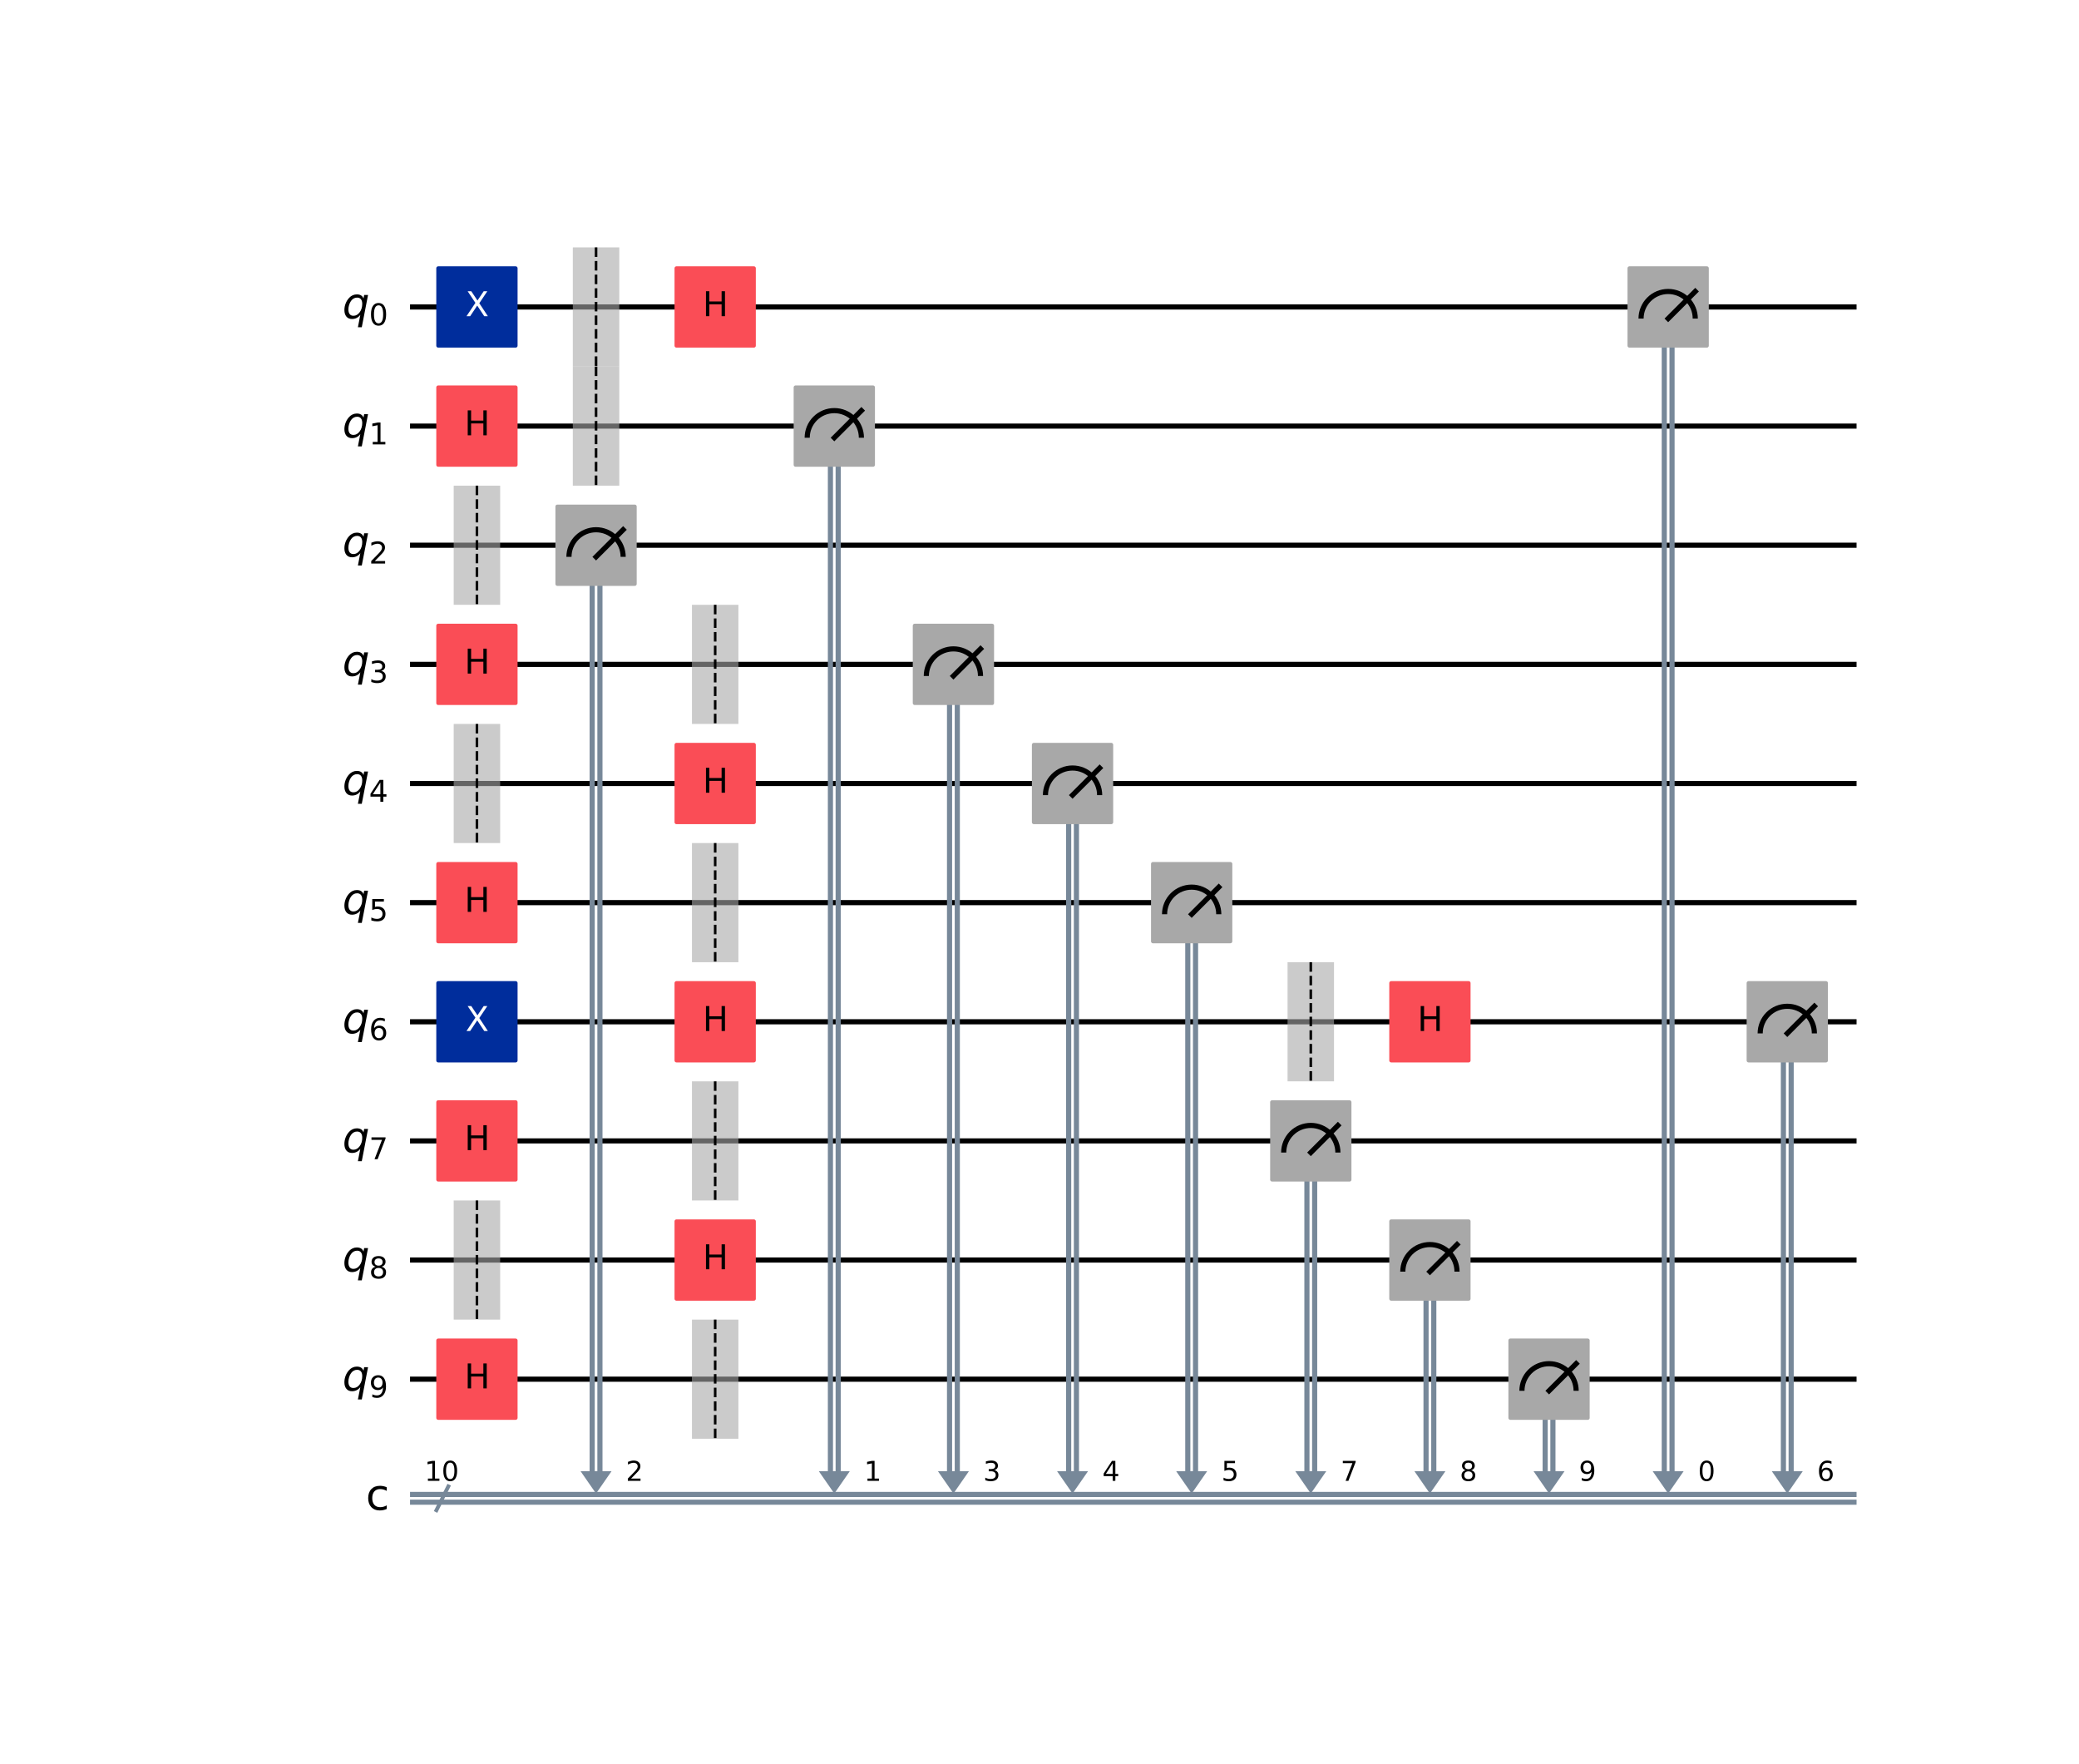 <?xml version="1.0" encoding="utf-8" standalone="no"?>
<!DOCTYPE svg PUBLIC "-//W3C//DTD SVG 1.1//EN"
  "http://www.w3.org/Graphics/SVG/1.1/DTD/svg11.dtd">
<svg xmlns:xlink="http://www.w3.org/1999/xlink" width="808.997pt" height="686.28pt" viewBox="0 0 808.997 686.28" xmlns="http://www.w3.org/2000/svg" version="1.1">
 <defs>
  <style type="text/css">*{stroke-linejoin: round; stroke-linecap: butt}</style>
 </defs>
 <g id="figure_1">
  <g id="patch_1">
   <path d="M 0 686.28 
L 808.997 686.28 
L 808.997 0 
L 0 0 
z
" style="fill: #ffffff"/>
  </g>
  <g id="axes_1">
   <g id="line2d_1">
    <path d="M 160.556 119.437 
L 721.44 119.437 
" clip-path="url(#pa38b3f0ae0)" style="fill: none; stroke: #000000; stroke-width: 2; stroke-linecap: square"/>
   </g>
   <g id="line2d_2">
    <path d="M 160.556 165.791 
L 721.44 165.791 
" clip-path="url(#pa38b3f0ae0)" style="fill: none; stroke: #000000; stroke-width: 2; stroke-linecap: square"/>
   </g>
   <g id="line2d_3">
    <path d="M 160.556 212.145 
L 721.44 212.145 
" clip-path="url(#pa38b3f0ae0)" style="fill: none; stroke: #000000; stroke-width: 2; stroke-linecap: square"/>
   </g>
   <g id="line2d_4">
    <path d="M 160.556 258.499 
L 721.44 258.499 
" clip-path="url(#pa38b3f0ae0)" style="fill: none; stroke: #000000; stroke-width: 2; stroke-linecap: square"/>
   </g>
   <g id="line2d_5">
    <path d="M 160.556 304.853 
L 721.44 304.853 
" clip-path="url(#pa38b3f0ae0)" style="fill: none; stroke: #000000; stroke-width: 2; stroke-linecap: square"/>
   </g>
   <g id="line2d_6">
    <path d="M 160.556 351.207 
L 721.44 351.207 
" clip-path="url(#pa38b3f0ae0)" style="fill: none; stroke: #000000; stroke-width: 2; stroke-linecap: square"/>
   </g>
   <g id="line2d_7">
    <path d="M 160.556 397.561 
L 721.44 397.561 
" clip-path="url(#pa38b3f0ae0)" style="fill: none; stroke: #000000; stroke-width: 2; stroke-linecap: square"/>
   </g>
   <g id="line2d_8">
    <path d="M 160.556 443.915 
L 721.44 443.915 
" clip-path="url(#pa38b3f0ae0)" style="fill: none; stroke: #000000; stroke-width: 2; stroke-linecap: square"/>
   </g>
   <g id="line2d_9">
    <path d="M 160.556 490.269 
L 721.44 490.269 
" clip-path="url(#pa38b3f0ae0)" style="fill: none; stroke: #000000; stroke-width: 2; stroke-linecap: square"/>
   </g>
   <g id="line2d_10">
    <path d="M 160.556 536.623 
L 721.44 536.623 
" clip-path="url(#pa38b3f0ae0)" style="fill: none; stroke: #000000; stroke-width: 2; stroke-linecap: square"/>
   </g>
   <g id="line2d_11">
    <path d="M 169.827 587.612 
L 174.463 578.341 
" clip-path="url(#pa38b3f0ae0)" style="fill: none; stroke: #778899; stroke-width: 1.5; stroke-linecap: square"/>
   </g>
   <g id="line2d_12">
    <path d="M 160.556 581.47 
L 721.44 581.47 
" clip-path="url(#pa38b3f0ae0)" style="fill: none; stroke: #778899; stroke-width: 2; stroke-linecap: square"/>
   </g>
   <g id="line2d_13">
    <path d="M 160.556 584.483 
L 721.44 584.483 
" clip-path="url(#pa38b3f0ae0)" style="fill: none; stroke: #778899; stroke-width: 2; stroke-linecap: square"/>
   </g>
   <g id="patch_2">
    <path d="M 225.916 572.431 
L 237.968 572.431 
L 231.942 581.123 
z
" clip-path="url(#pa38b3f0ae0)" style="fill: #778899"/>
   </g>
   <g id="patch_3">
    <path d="M 318.624 572.431 
L 330.676 572.431 
L 324.65 581.123 
z
" clip-path="url(#pa38b3f0ae0)" style="fill: #778899"/>
   </g>
   <g id="patch_4">
    <path d="M 364.978 572.431 
L 377.03 572.431 
L 371.004 581.123 
z
" clip-path="url(#pa38b3f0ae0)" style="fill: #778899"/>
   </g>
   <g id="patch_5">
    <path d="M 411.332 572.431 
L 423.384 572.431 
L 417.358 581.123 
z
" clip-path="url(#pa38b3f0ae0)" style="fill: #778899"/>
   </g>
   <g id="patch_6">
    <path d="M 457.685 572.431 
L 469.738 572.431 
L 463.712 581.123 
z
" clip-path="url(#pa38b3f0ae0)" style="fill: #778899"/>
   </g>
   <g id="patch_7">
    <path d="M 504.039 572.431 
L 516.092 572.431 
L 510.066 581.123 
z
" clip-path="url(#pa38b3f0ae0)" style="fill: #778899"/>
   </g>
   <g id="patch_8">
    <path d="M 550.393 572.431 
L 562.446 572.431 
L 556.42 581.123 
z
" clip-path="url(#pa38b3f0ae0)" style="fill: #778899"/>
   </g>
   <g id="patch_9">
    <path d="M 596.747 572.431 
L 608.8 572.431 
L 602.774 581.123 
z
" clip-path="url(#pa38b3f0ae0)" style="fill: #778899"/>
   </g>
   <g id="patch_10">
    <path d="M 643.101 572.431 
L 655.154 572.431 
L 649.128 581.123 
z
" clip-path="url(#pa38b3f0ae0)" style="fill: #778899"/>
   </g>
   <g id="patch_11">
    <path d="M 689.455 572.431 
L 701.508 572.431 
L 695.482 581.123 
z
" clip-path="url(#pa38b3f0ae0)" style="fill: #778899"/>
   </g>
   <g id="patch_12">
    <path d="M 155.921 96.26 
L -1002.929 96.26 
L -1002.929 652.508 
L 155.921 652.508 
z
" clip-path="url(#pa38b3f0ae0)" style="fill: #ffffff; stroke: #ffffff; stroke-width: 1.5; stroke-linejoin: miter"/>
   </g>
   <g id="line2d_14">
    <path d="M 233.448 212.145 
L 233.448 572.431 
" clip-path="url(#pa38b3f0ae0)" style="fill: none; stroke: #778899; stroke-width: 2; stroke-linecap: square"/>
   </g>
   <g id="line2d_15">
    <path d="M 230.435 212.145 
L 230.435 572.431 
" clip-path="url(#pa38b3f0ae0)" style="fill: none; stroke: #778899; stroke-width: 2; stroke-linecap: square"/>
   </g>
   <g id="line2d_16">
    <path d="M 326.156 165.791 
L 326.156 572.431 
" clip-path="url(#pa38b3f0ae0)" style="fill: none; stroke: #778899; stroke-width: 2; stroke-linecap: square"/>
   </g>
   <g id="line2d_17">
    <path d="M 323.143 165.791 
L 323.143 572.431 
" clip-path="url(#pa38b3f0ae0)" style="fill: none; stroke: #778899; stroke-width: 2; stroke-linecap: square"/>
   </g>
   <g id="line2d_18">
    <path d="M 372.51 258.499 
L 372.51 572.431 
" clip-path="url(#pa38b3f0ae0)" style="fill: none; stroke: #778899; stroke-width: 2; stroke-linecap: square"/>
   </g>
   <g id="line2d_19">
    <path d="M 369.497 258.499 
L 369.497 572.431 
" clip-path="url(#pa38b3f0ae0)" style="fill: none; stroke: #778899; stroke-width: 2; stroke-linecap: square"/>
   </g>
   <g id="line2d_20">
    <path d="M 418.864 304.853 
L 418.864 572.431 
" clip-path="url(#pa38b3f0ae0)" style="fill: none; stroke: #778899; stroke-width: 2; stroke-linecap: square"/>
   </g>
   <g id="line2d_21">
    <path d="M 415.851 304.853 
L 415.851 572.431 
" clip-path="url(#pa38b3f0ae0)" style="fill: none; stroke: #778899; stroke-width: 2; stroke-linecap: square"/>
   </g>
   <g id="line2d_22">
    <path d="M 465.218 351.207 
L 465.218 572.431 
" clip-path="url(#pa38b3f0ae0)" style="fill: none; stroke: #778899; stroke-width: 2; stroke-linecap: square"/>
   </g>
   <g id="line2d_23">
    <path d="M 462.205 351.207 
L 462.205 572.431 
" clip-path="url(#pa38b3f0ae0)" style="fill: none; stroke: #778899; stroke-width: 2; stroke-linecap: square"/>
   </g>
   <g id="line2d_24">
    <path d="M 511.572 443.915 
L 511.572 572.431 
" clip-path="url(#pa38b3f0ae0)" style="fill: none; stroke: #778899; stroke-width: 2; stroke-linecap: square"/>
   </g>
   <g id="line2d_25">
    <path d="M 508.559 443.915 
L 508.559 572.431 
" clip-path="url(#pa38b3f0ae0)" style="fill: none; stroke: #778899; stroke-width: 2; stroke-linecap: square"/>
   </g>
   <g id="line2d_26">
    <path d="M 557.926 490.269 
L 557.926 572.431 
" clip-path="url(#pa38b3f0ae0)" style="fill: none; stroke: #778899; stroke-width: 2; stroke-linecap: square"/>
   </g>
   <g id="line2d_27">
    <path d="M 554.913 490.269 
L 554.913 572.431 
" clip-path="url(#pa38b3f0ae0)" style="fill: none; stroke: #778899; stroke-width: 2; stroke-linecap: square"/>
   </g>
   <g id="line2d_28">
    <path d="M 604.28 536.623 
L 604.28 572.431 
" clip-path="url(#pa38b3f0ae0)" style="fill: none; stroke: #778899; stroke-width: 2; stroke-linecap: square"/>
   </g>
   <g id="line2d_29">
    <path d="M 601.267 536.623 
L 601.267 572.431 
" clip-path="url(#pa38b3f0ae0)" style="fill: none; stroke: #778899; stroke-width: 2; stroke-linecap: square"/>
   </g>
   <g id="line2d_30">
    <path d="M 650.634 119.437 
L 650.634 572.431 
" clip-path="url(#pa38b3f0ae0)" style="fill: none; stroke: #778899; stroke-width: 2; stroke-linecap: square"/>
   </g>
   <g id="line2d_31">
    <path d="M 647.621 119.437 
L 647.621 572.431 
" clip-path="url(#pa38b3f0ae0)" style="fill: none; stroke: #778899; stroke-width: 2; stroke-linecap: square"/>
   </g>
   <g id="line2d_32">
    <path d="M 696.988 397.561 
L 696.988 572.431 
" clip-path="url(#pa38b3f0ae0)" style="fill: none; stroke: #778899; stroke-width: 2; stroke-linecap: square"/>
   </g>
   <g id="line2d_33">
    <path d="M 693.975 397.561 
L 693.975 572.431 
" clip-path="url(#pa38b3f0ae0)" style="fill: none; stroke: #778899; stroke-width: 2; stroke-linecap: square"/>
   </g>
   <g id="patch_13">
    <path d="M 176.548 235.322 
L 194.627 235.322 
L 194.627 188.968 
L 176.548 188.968 
z
" clip-path="url(#pa38b3f0ae0)" style="fill: #a8a8a8; opacity: 0.6"/>
   </g>
   <g id="patch_14">
    <path d="M 176.548 328.03 
L 194.627 328.03 
L 194.627 281.676 
L 176.548 281.676 
z
" clip-path="url(#pa38b3f0ae0)" style="fill: #a8a8a8; opacity: 0.6"/>
   </g>
   <g id="patch_15">
    <path d="M 176.548 513.446 
L 194.627 513.446 
L 194.627 467.092 
L 176.548 467.092 
z
" clip-path="url(#pa38b3f0ae0)" style="fill: #a8a8a8; opacity: 0.6"/>
   </g>
   <g id="patch_16">
    <path d="M 222.902 142.614 
L 240.981 142.614 
L 240.981 96.26 
L 222.902 96.26 
z
" clip-path="url(#pa38b3f0ae0)" style="fill: #a8a8a8; opacity: 0.6"/>
   </g>
   <g id="patch_17">
    <path d="M 222.902 188.968 
L 240.981 188.968 
L 240.981 142.614 
L 222.902 142.614 
z
" clip-path="url(#pa38b3f0ae0)" style="fill: #a8a8a8; opacity: 0.6"/>
   </g>
   <g id="patch_18">
    <path d="M 269.256 281.676 
L 287.335 281.676 
L 287.335 235.322 
L 269.256 235.322 
z
" clip-path="url(#pa38b3f0ae0)" style="fill: #a8a8a8; opacity: 0.6"/>
   </g>
   <g id="patch_19">
    <path d="M 269.256 374.384 
L 287.335 374.384 
L 287.335 328.03 
L 269.256 328.03 
z
" clip-path="url(#pa38b3f0ae0)" style="fill: #a8a8a8; opacity: 0.6"/>
   </g>
   <g id="patch_20">
    <path d="M 269.256 467.092 
L 287.335 467.092 
L 287.335 420.738 
L 269.256 420.738 
z
" clip-path="url(#pa38b3f0ae0)" style="fill: #a8a8a8; opacity: 0.6"/>
   </g>
   <g id="patch_21">
    <path d="M 269.256 559.8 
L 287.335 559.8 
L 287.335 513.446 
L 269.256 513.446 
z
" clip-path="url(#pa38b3f0ae0)" style="fill: #a8a8a8; opacity: 0.6"/>
   </g>
   <g id="patch_22">
    <path d="M 501.026 420.738 
L 519.105 420.738 
L 519.105 374.384 
L 501.026 374.384 
z
" clip-path="url(#pa38b3f0ae0)" style="fill: #a8a8a8; opacity: 0.6"/>
   </g>
   <g id="patch_23">
    <path d="M 170.522 134.502 
L 200.653 134.502 
L 200.653 104.372 
L 170.522 104.372 
z
" clip-path="url(#pa38b3f0ae0)" style="fill: #002d9c; stroke: #002d9c; stroke-width: 1.5; stroke-linejoin: miter"/>
   </g>
   <g id="patch_24">
    <path d="M 170.522 180.856 
L 200.653 180.856 
L 200.653 150.726 
L 170.522 150.726 
z
" clip-path="url(#pa38b3f0ae0)" style="fill: #fa4d56; stroke: #fa4d56; stroke-width: 1.5; stroke-linejoin: miter"/>
   </g>
   <g id="patch_25">
    <path d="M 170.522 273.564 
L 200.653 273.564 
L 200.653 243.434 
L 170.522 243.434 
z
" clip-path="url(#pa38b3f0ae0)" style="fill: #fa4d56; stroke: #fa4d56; stroke-width: 1.5; stroke-linejoin: miter"/>
   </g>
   <g id="patch_26">
    <path d="M 170.522 366.272 
L 200.653 366.272 
L 200.653 336.142 
L 170.522 336.142 
z
" clip-path="url(#pa38b3f0ae0)" style="fill: #fa4d56; stroke: #fa4d56; stroke-width: 1.5; stroke-linejoin: miter"/>
   </g>
   <g id="patch_27">
    <path d="M 170.522 412.626 
L 200.653 412.626 
L 200.653 382.496 
L 170.522 382.496 
z
" clip-path="url(#pa38b3f0ae0)" style="fill: #002d9c; stroke: #002d9c; stroke-width: 1.5; stroke-linejoin: miter"/>
   </g>
   <g id="patch_28">
    <path d="M 170.522 458.98 
L 200.653 458.98 
L 200.653 428.85 
L 170.522 428.85 
z
" clip-path="url(#pa38b3f0ae0)" style="fill: #fa4d56; stroke: #fa4d56; stroke-width: 1.5; stroke-linejoin: miter"/>
   </g>
   <g id="patch_29">
    <path d="M 170.522 551.688 
L 200.653 551.688 
L 200.653 521.558 
L 170.522 521.558 
z
" clip-path="url(#pa38b3f0ae0)" style="fill: #fa4d56; stroke: #fa4d56; stroke-width: 1.5; stroke-linejoin: miter"/>
   </g>
   <g id="patch_30">
    <path d="M 216.876 227.21 
L 247.007 227.21 
L 247.007 197.08 
L 216.876 197.08 
z
" clip-path="url(#pa38b3f0ae0)" style="fill: #a8a8a8; stroke: #a8a8a8; stroke-width: 1.5; stroke-linejoin: miter"/>
   </g>
   <g id="patch_31">
    <path d="M 242.487 216.664 
C 242.487 213.869 241.375 211.184 239.398 209.207 
C 237.421 207.231 234.737 206.119 231.942 206.119 
C 229.146 206.119 226.462 207.231 224.485 209.207 
C 222.508 211.184 221.396 213.869 221.396 216.664 
" clip-path="url(#pa38b3f0ae0)" style="fill: none; stroke: #000000; stroke-width: 2; stroke-linejoin: miter"/>
   </g>
   <g id="line2d_34">
    <path d="M 231.942 216.664 
L 242.487 206.119 
" clip-path="url(#pa38b3f0ae0)" style="fill: none; stroke: #000000; stroke-width: 2; stroke-linecap: square"/>
   </g>
   <g id="patch_32">
    <path d="M 263.23 319.918 
L 293.361 319.918 
L 293.361 289.788 
L 263.23 289.788 
z
" clip-path="url(#pa38b3f0ae0)" style="fill: #fa4d56; stroke: #fa4d56; stroke-width: 1.5; stroke-linejoin: miter"/>
   </g>
   <g id="patch_33">
    <path d="M 263.23 412.626 
L 293.361 412.626 
L 293.361 382.496 
L 263.23 382.496 
z
" clip-path="url(#pa38b3f0ae0)" style="fill: #fa4d56; stroke: #fa4d56; stroke-width: 1.5; stroke-linejoin: miter"/>
   </g>
   <g id="patch_34">
    <path d="M 263.23 505.334 
L 293.361 505.334 
L 293.361 475.204 
L 263.23 475.204 
z
" clip-path="url(#pa38b3f0ae0)" style="fill: #fa4d56; stroke: #fa4d56; stroke-width: 1.5; stroke-linejoin: miter"/>
   </g>
   <g id="patch_35">
    <path d="M 263.23 134.502 
L 293.361 134.502 
L 293.361 104.372 
L 263.23 104.372 
z
" clip-path="url(#pa38b3f0ae0)" style="fill: #fa4d56; stroke: #fa4d56; stroke-width: 1.5; stroke-linejoin: miter"/>
   </g>
   <g id="patch_36">
    <path d="M 309.584 180.856 
L 339.715 180.856 
L 339.715 150.726 
L 309.584 150.726 
z
" clip-path="url(#pa38b3f0ae0)" style="fill: #a8a8a8; stroke: #a8a8a8; stroke-width: 1.5; stroke-linejoin: miter"/>
   </g>
   <g id="patch_37">
    <path d="M 335.195 170.31 
C 335.195 167.515 334.083 164.83 332.106 162.853 
C 330.129 160.877 327.445 159.765 324.65 159.765 
C 321.854 159.765 319.17 160.877 317.193 162.853 
C 315.216 164.83 314.104 167.515 314.104 170.31 
" clip-path="url(#pa38b3f0ae0)" style="fill: none; stroke: #000000; stroke-width: 2; stroke-linejoin: miter"/>
   </g>
   <g id="line2d_35">
    <path d="M 324.65 170.31 
L 335.195 159.765 
" clip-path="url(#pa38b3f0ae0)" style="fill: none; stroke: #000000; stroke-width: 2; stroke-linecap: square"/>
   </g>
   <g id="patch_38">
    <path d="M 355.938 273.564 
L 386.069 273.564 
L 386.069 243.434 
L 355.938 243.434 
z
" clip-path="url(#pa38b3f0ae0)" style="fill: #a8a8a8; stroke: #a8a8a8; stroke-width: 1.5; stroke-linejoin: miter"/>
   </g>
   <g id="patch_39">
    <path d="M 381.549 263.018 
C 381.549 260.223 380.437 257.538 378.46 255.561 
C 376.483 253.585 373.799 252.473 371.004 252.473 
C 368.208 252.473 365.524 253.585 363.547 255.561 
C 361.57 257.538 360.458 260.223 360.458 263.018 
" clip-path="url(#pa38b3f0ae0)" style="fill: none; stroke: #000000; stroke-width: 2; stroke-linejoin: miter"/>
   </g>
   <g id="line2d_36">
    <path d="M 371.004 263.018 
L 381.549 252.473 
" clip-path="url(#pa38b3f0ae0)" style="fill: none; stroke: #000000; stroke-width: 2; stroke-linecap: square"/>
   </g>
   <g id="patch_40">
    <path d="M 402.292 319.918 
L 432.423 319.918 
L 432.423 289.788 
L 402.292 289.788 
z
" clip-path="url(#pa38b3f0ae0)" style="fill: #a8a8a8; stroke: #a8a8a8; stroke-width: 1.5; stroke-linejoin: miter"/>
   </g>
   <g id="patch_41">
    <path d="M 427.903 309.372 
C 427.903 306.577 426.791 303.892 424.814 301.915 
C 422.837 299.939 420.153 298.827 417.358 298.827 
C 414.562 298.827 411.878 299.939 409.901 301.915 
C 407.924 303.892 406.812 306.577 406.812 309.372 
" clip-path="url(#pa38b3f0ae0)" style="fill: none; stroke: #000000; stroke-width: 2; stroke-linejoin: miter"/>
   </g>
   <g id="line2d_37">
    <path d="M 417.358 309.372 
L 427.903 298.827 
" clip-path="url(#pa38b3f0ae0)" style="fill: none; stroke: #000000; stroke-width: 2; stroke-linecap: square"/>
   </g>
   <g id="patch_42">
    <path d="M 448.646 366.272 
L 478.777 366.272 
L 478.777 336.142 
L 448.646 336.142 
z
" clip-path="url(#pa38b3f0ae0)" style="fill: #a8a8a8; stroke: #a8a8a8; stroke-width: 1.5; stroke-linejoin: miter"/>
   </g>
   <g id="patch_43">
    <path d="M 474.257 355.726 
C 474.257 352.931 473.145 350.246 471.168 348.269 
C 469.191 346.293 466.507 345.181 463.712 345.181 
C 460.916 345.181 458.232 346.293 456.255 348.269 
C 454.278 350.246 453.166 352.931 453.166 355.726 
" clip-path="url(#pa38b3f0ae0)" style="fill: none; stroke: #000000; stroke-width: 2; stroke-linejoin: miter"/>
   </g>
   <g id="line2d_38">
    <path d="M 463.712 355.726 
L 474.257 345.181 
" clip-path="url(#pa38b3f0ae0)" style="fill: none; stroke: #000000; stroke-width: 2; stroke-linecap: square"/>
   </g>
   <g id="patch_44">
    <path d="M 495 458.98 
L 525.131 458.98 
L 525.131 428.85 
L 495 428.85 
z
" clip-path="url(#pa38b3f0ae0)" style="fill: #a8a8a8; stroke: #a8a8a8; stroke-width: 1.5; stroke-linejoin: miter"/>
   </g>
   <g id="patch_45">
    <path d="M 520.611 448.434 
C 520.611 445.639 519.499 442.954 517.522 440.977 
C 515.545 439.001 512.861 437.889 510.066 437.889 
C 507.27 437.889 504.586 439.001 502.609 440.977 
C 500.632 442.954 499.52 445.639 499.52 448.434 
" clip-path="url(#pa38b3f0ae0)" style="fill: none; stroke: #000000; stroke-width: 2; stroke-linejoin: miter"/>
   </g>
   <g id="line2d_39">
    <path d="M 510.066 448.434 
L 520.611 437.889 
" clip-path="url(#pa38b3f0ae0)" style="fill: none; stroke: #000000; stroke-width: 2; stroke-linecap: square"/>
   </g>
   <g id="patch_46">
    <path d="M 541.354 505.334 
L 571.485 505.334 
L 571.485 475.204 
L 541.354 475.204 
z
" clip-path="url(#pa38b3f0ae0)" style="fill: #a8a8a8; stroke: #a8a8a8; stroke-width: 1.5; stroke-linejoin: miter"/>
   </g>
   <g id="patch_47">
    <path d="M 566.965 494.788 
C 566.965 491.993 565.853 489.308 563.876 487.331 
C 561.899 485.355 559.215 484.243 556.42 484.243 
C 553.624 484.243 550.94 485.355 548.963 487.331 
C 546.986 489.308 545.874 491.993 545.874 494.788 
" clip-path="url(#pa38b3f0ae0)" style="fill: none; stroke: #000000; stroke-width: 2; stroke-linejoin: miter"/>
   </g>
   <g id="line2d_40">
    <path d="M 556.42 494.788 
L 566.965 484.243 
" clip-path="url(#pa38b3f0ae0)" style="fill: none; stroke: #000000; stroke-width: 2; stroke-linecap: square"/>
   </g>
   <g id="patch_48">
    <path d="M 541.354 412.626 
L 571.485 412.626 
L 571.485 382.496 
L 541.354 382.496 
z
" clip-path="url(#pa38b3f0ae0)" style="fill: #fa4d56; stroke: #fa4d56; stroke-width: 1.5; stroke-linejoin: miter"/>
   </g>
   <g id="patch_49">
    <path d="M 587.708 551.688 
L 617.839 551.688 
L 617.839 521.558 
L 587.708 521.558 
z
" clip-path="url(#pa38b3f0ae0)" style="fill: #a8a8a8; stroke: #a8a8a8; stroke-width: 1.5; stroke-linejoin: miter"/>
   </g>
   <g id="patch_50">
    <path d="M 613.319 541.142 
C 613.319 538.347 612.207 535.662 610.23 533.685 
C 608.253 531.709 605.569 530.597 602.774 530.597 
C 599.978 530.597 597.294 531.709 595.317 533.685 
C 593.34 535.662 592.228 538.347 592.228 541.142 
" clip-path="url(#pa38b3f0ae0)" style="fill: none; stroke: #000000; stroke-width: 2; stroke-linejoin: miter"/>
   </g>
   <g id="line2d_41">
    <path d="M 602.774 541.142 
L 613.319 530.597 
" clip-path="url(#pa38b3f0ae0)" style="fill: none; stroke: #000000; stroke-width: 2; stroke-linecap: square"/>
   </g>
   <g id="patch_51">
    <path d="M 634.062 134.502 
L 664.193 134.502 
L 664.193 104.372 
L 634.062 104.372 
z
" clip-path="url(#pa38b3f0ae0)" style="fill: #a8a8a8; stroke: #a8a8a8; stroke-width: 1.5; stroke-linejoin: miter"/>
   </g>
   <g id="patch_52">
    <path d="M 659.673 123.956 
C 659.673 121.161 658.561 118.476 656.584 116.499 
C 654.607 114.523 651.923 113.411 649.128 113.411 
C 646.332 113.411 643.648 114.523 641.671 116.499 
C 639.694 118.476 638.582 121.161 638.582 123.956 
" clip-path="url(#pa38b3f0ae0)" style="fill: none; stroke: #000000; stroke-width: 2; stroke-linejoin: miter"/>
   </g>
   <g id="line2d_42">
    <path d="M 649.128 123.956 
L 659.673 113.411 
" clip-path="url(#pa38b3f0ae0)" style="fill: none; stroke: #000000; stroke-width: 2; stroke-linecap: square"/>
   </g>
   <g id="patch_53">
    <path d="M 680.416 412.626 
L 710.547 412.626 
L 710.547 382.496 
L 680.416 382.496 
z
" clip-path="url(#pa38b3f0ae0)" style="fill: #a8a8a8; stroke: #a8a8a8; stroke-width: 1.5; stroke-linejoin: miter"/>
   </g>
   <g id="patch_54">
    <path d="M 706.027 402.08 
C 706.027 399.285 704.915 396.6 702.938 394.623 
C 700.961 392.647 698.277 391.535 695.482 391.535 
C 692.686 391.535 690.002 392.647 688.025 394.623 
C 686.048 396.6 684.936 399.285 684.936 402.08 
" clip-path="url(#pa38b3f0ae0)" style="fill: none; stroke: #000000; stroke-width: 2; stroke-linejoin: miter"/>
   </g>
   <g id="line2d_43">
    <path d="M 695.482 402.08 
L 706.027 391.535 
" clip-path="url(#pa38b3f0ae0)" style="fill: none; stroke: #000000; stroke-width: 2; stroke-linecap: square"/>
   </g>
   <g id="text_1">
    <g clip-path="url(#pa38b3f0ae0)">
     <!-- ${q}_{0}$ -->
     <g transform="translate(133.248 123.888) scale(0.163 -0.163)">
      <defs>
       <path id="DejaVuSans-Oblique-71" d="M 2669 525 
Q 2438 222 2123 65 
Q 1809 -91 1428 -91 
Q 897 -91 595 267 
Q 294 625 294 1253 
Q 294 1759 480 2231 
Q 666 2703 1013 3078 
Q 1238 3322 1530 3453 
Q 1822 3584 2144 3584 
Q 2531 3584 2781 3431 
Q 3031 3278 3144 2969 
L 3244 3494 
L 3822 3494 
L 2888 -1319 
L 2309 -1319 
L 2669 525 
z
M 891 1338 
Q 891 875 1084 633 
Q 1278 391 1644 391 
Q 2188 391 2572 911 
Q 2956 1431 2956 2175 
Q 2956 2625 2757 2864 
Q 2559 3103 2188 3103 
Q 1916 3103 1684 2976 
Q 1453 2850 1281 2606 
Q 1100 2350 995 2006 
Q 891 1663 891 1338 
z
" transform="scale(0.016)"/>
       <path id="DejaVuSans-30" d="M 2034 4250 
Q 1547 4250 1301 3770 
Q 1056 3291 1056 2328 
Q 1056 1369 1301 889 
Q 1547 409 2034 409 
Q 2525 409 2770 889 
Q 3016 1369 3016 2328 
Q 3016 3291 2770 3770 
Q 2525 4250 2034 4250 
z
M 2034 4750 
Q 2819 4750 3233 4129 
Q 3647 3509 3647 2328 
Q 3647 1150 3233 529 
Q 2819 -91 2034 -91 
Q 1250 -91 836 529 
Q 422 1150 422 2328 
Q 422 3509 836 4129 
Q 1250 4750 2034 4750 
z
" transform="scale(0.016)"/>
      </defs>
      <use xlink:href="#DejaVuSans-Oblique-71"/>
      <use xlink:href="#DejaVuSans-30" transform="translate(63.477 -16.406) scale(0.7)"/>
     </g>
    </g>
   </g>
   <g id="text_2">
    <g clip-path="url(#pa38b3f0ae0)">
     <!-- ${q}_{1}$ -->
     <g transform="translate(133.248 170.242) scale(0.163 -0.163)">
      <defs>
       <path id="DejaVuSans-31" d="M 794 531 
L 1825 531 
L 1825 4091 
L 703 3866 
L 703 4441 
L 1819 4666 
L 2450 4666 
L 2450 531 
L 3481 531 
L 3481 0 
L 794 0 
L 794 531 
z
" transform="scale(0.016)"/>
      </defs>
      <use xlink:href="#DejaVuSans-Oblique-71"/>
      <use xlink:href="#DejaVuSans-31" transform="translate(63.477 -16.406) scale(0.7)"/>
     </g>
    </g>
   </g>
   <g id="text_3">
    <g clip-path="url(#pa38b3f0ae0)">
     <!-- ${q}_{2}$ -->
     <g transform="translate(133.248 216.596) scale(0.163 -0.163)">
      <defs>
       <path id="DejaVuSans-32" d="M 1228 531 
L 3431 531 
L 3431 0 
L 469 0 
L 469 531 
Q 828 903 1448 1529 
Q 2069 2156 2228 2338 
Q 2531 2678 2651 2914 
Q 2772 3150 2772 3378 
Q 2772 3750 2511 3984 
Q 2250 4219 1831 4219 
Q 1534 4219 1204 4116 
Q 875 4013 500 3803 
L 500 4441 
Q 881 4594 1212 4672 
Q 1544 4750 1819 4750 
Q 2544 4750 2975 4387 
Q 3406 4025 3406 3419 
Q 3406 3131 3298 2873 
Q 3191 2616 2906 2266 
Q 2828 2175 2409 1742 
Q 1991 1309 1228 531 
z
" transform="scale(0.016)"/>
      </defs>
      <use xlink:href="#DejaVuSans-Oblique-71"/>
      <use xlink:href="#DejaVuSans-32" transform="translate(63.477 -16.406) scale(0.7)"/>
     </g>
    </g>
   </g>
   <g id="text_4">
    <g clip-path="url(#pa38b3f0ae0)">
     <!-- ${q}_{3}$ -->
     <g transform="translate(133.248 262.95) scale(0.163 -0.163)">
      <defs>
       <path id="DejaVuSans-33" d="M 2597 2516 
Q 3050 2419 3304 2112 
Q 3559 1806 3559 1356 
Q 3559 666 3084 287 
Q 2609 -91 1734 -91 
Q 1441 -91 1130 -33 
Q 819 25 488 141 
L 488 750 
Q 750 597 1062 519 
Q 1375 441 1716 441 
Q 2309 441 2620 675 
Q 2931 909 2931 1356 
Q 2931 1769 2642 2001 
Q 2353 2234 1838 2234 
L 1294 2234 
L 1294 2753 
L 1863 2753 
Q 2328 2753 2575 2939 
Q 2822 3125 2822 3475 
Q 2822 3834 2567 4026 
Q 2313 4219 1838 4219 
Q 1578 4219 1281 4162 
Q 984 4106 628 3988 
L 628 4550 
Q 988 4650 1302 4700 
Q 1616 4750 1894 4750 
Q 2613 4750 3031 4423 
Q 3450 4097 3450 3541 
Q 3450 3153 3228 2886 
Q 3006 2619 2597 2516 
z
" transform="scale(0.016)"/>
      </defs>
      <use xlink:href="#DejaVuSans-Oblique-71"/>
      <use xlink:href="#DejaVuSans-33" transform="translate(63.477 -16.406) scale(0.7)"/>
     </g>
    </g>
   </g>
   <g id="text_5">
    <g clip-path="url(#pa38b3f0ae0)">
     <!-- ${q}_{4}$ -->
     <g transform="translate(133.248 309.304) scale(0.163 -0.163)">
      <defs>
       <path id="DejaVuSans-34" d="M 2419 4116 
L 825 1625 
L 2419 1625 
L 2419 4116 
z
M 2253 4666 
L 3047 4666 
L 3047 1625 
L 3713 1625 
L 3713 1100 
L 3047 1100 
L 3047 0 
L 2419 0 
L 2419 1100 
L 313 1100 
L 313 1709 
L 2253 4666 
z
" transform="scale(0.016)"/>
      </defs>
      <use xlink:href="#DejaVuSans-Oblique-71"/>
      <use xlink:href="#DejaVuSans-34" transform="translate(63.477 -16.406) scale(0.7)"/>
     </g>
    </g>
   </g>
   <g id="text_6">
    <g clip-path="url(#pa38b3f0ae0)">
     <!-- ${q}_{5}$ -->
     <g transform="translate(133.248 355.658) scale(0.163 -0.163)">
      <defs>
       <path id="DejaVuSans-35" d="M 691 4666 
L 3169 4666 
L 3169 4134 
L 1269 4134 
L 1269 2991 
Q 1406 3038 1543 3061 
Q 1681 3084 1819 3084 
Q 2600 3084 3056 2656 
Q 3513 2228 3513 1497 
Q 3513 744 3044 326 
Q 2575 -91 1722 -91 
Q 1428 -91 1123 -41 
Q 819 9 494 109 
L 494 744 
Q 775 591 1075 516 
Q 1375 441 1709 441 
Q 2250 441 2565 725 
Q 2881 1009 2881 1497 
Q 2881 1984 2565 2268 
Q 2250 2553 1709 2553 
Q 1456 2553 1204 2497 
Q 953 2441 691 2322 
L 691 4666 
z
" transform="scale(0.016)"/>
      </defs>
      <use xlink:href="#DejaVuSans-Oblique-71"/>
      <use xlink:href="#DejaVuSans-35" transform="translate(63.477 -16.406) scale(0.7)"/>
     </g>
    </g>
   </g>
   <g id="text_7">
    <g clip-path="url(#pa38b3f0ae0)">
     <!-- ${q}_{6}$ -->
     <g transform="translate(133.248 402.012) scale(0.163 -0.163)">
      <defs>
       <path id="DejaVuSans-36" d="M 2113 2584 
Q 1688 2584 1439 2293 
Q 1191 2003 1191 1497 
Q 1191 994 1439 701 
Q 1688 409 2113 409 
Q 2538 409 2786 701 
Q 3034 994 3034 1497 
Q 3034 2003 2786 2293 
Q 2538 2584 2113 2584 
z
M 3366 4563 
L 3366 3988 
Q 3128 4100 2886 4159 
Q 2644 4219 2406 4219 
Q 1781 4219 1451 3797 
Q 1122 3375 1075 2522 
Q 1259 2794 1537 2939 
Q 1816 3084 2150 3084 
Q 2853 3084 3261 2657 
Q 3669 2231 3669 1497 
Q 3669 778 3244 343 
Q 2819 -91 2113 -91 
Q 1303 -91 875 529 
Q 447 1150 447 2328 
Q 447 3434 972 4092 
Q 1497 4750 2381 4750 
Q 2619 4750 2861 4703 
Q 3103 4656 3366 4563 
z
" transform="scale(0.016)"/>
      </defs>
      <use xlink:href="#DejaVuSans-Oblique-71"/>
      <use xlink:href="#DejaVuSans-36" transform="translate(63.477 -16.406) scale(0.7)"/>
     </g>
    </g>
   </g>
   <g id="text_8">
    <g clip-path="url(#pa38b3f0ae0)">
     <!-- ${q}_{7}$ -->
     <g transform="translate(133.248 448.366) scale(0.163 -0.163)">
      <defs>
       <path id="DejaVuSans-37" d="M 525 4666 
L 3525 4666 
L 3525 4397 
L 1831 0 
L 1172 0 
L 2766 4134 
L 525 4134 
L 525 4666 
z
" transform="scale(0.016)"/>
      </defs>
      <use xlink:href="#DejaVuSans-Oblique-71"/>
      <use xlink:href="#DejaVuSans-37" transform="translate(63.477 -16.406) scale(0.7)"/>
     </g>
    </g>
   </g>
   <g id="text_9">
    <g clip-path="url(#pa38b3f0ae0)">
     <!-- ${q}_{8}$ -->
     <g transform="translate(133.248 494.72) scale(0.163 -0.163)">
      <defs>
       <path id="DejaVuSans-38" d="M 2034 2216 
Q 1584 2216 1326 1975 
Q 1069 1734 1069 1313 
Q 1069 891 1326 650 
Q 1584 409 2034 409 
Q 2484 409 2743 651 
Q 3003 894 3003 1313 
Q 3003 1734 2745 1975 
Q 2488 2216 2034 2216 
z
M 1403 2484 
Q 997 2584 770 2862 
Q 544 3141 544 3541 
Q 544 4100 942 4425 
Q 1341 4750 2034 4750 
Q 2731 4750 3128 4425 
Q 3525 4100 3525 3541 
Q 3525 3141 3298 2862 
Q 3072 2584 2669 2484 
Q 3125 2378 3379 2068 
Q 3634 1759 3634 1313 
Q 3634 634 3220 271 
Q 2806 -91 2034 -91 
Q 1263 -91 848 271 
Q 434 634 434 1313 
Q 434 1759 690 2068 
Q 947 2378 1403 2484 
z
M 1172 3481 
Q 1172 3119 1398 2916 
Q 1625 2713 2034 2713 
Q 2441 2713 2670 2916 
Q 2900 3119 2900 3481 
Q 2900 3844 2670 4047 
Q 2441 4250 2034 4250 
Q 1625 4250 1398 4047 
Q 1172 3844 1172 3481 
z
" transform="scale(0.016)"/>
      </defs>
      <use xlink:href="#DejaVuSans-Oblique-71"/>
      <use xlink:href="#DejaVuSans-38" transform="translate(63.477 -16.406) scale(0.7)"/>
     </g>
    </g>
   </g>
   <g id="text_10">
    <g clip-path="url(#pa38b3f0ae0)">
     <!-- ${q}_{9}$ -->
     <g transform="translate(133.248 541.074) scale(0.163 -0.163)">
      <defs>
       <path id="DejaVuSans-39" d="M 703 97 
L 703 672 
Q 941 559 1184 500 
Q 1428 441 1663 441 
Q 2288 441 2617 861 
Q 2947 1281 2994 2138 
Q 2813 1869 2534 1725 
Q 2256 1581 1919 1581 
Q 1219 1581 811 2004 
Q 403 2428 403 3163 
Q 403 3881 828 4315 
Q 1253 4750 1959 4750 
Q 2769 4750 3195 4129 
Q 3622 3509 3622 2328 
Q 3622 1225 3098 567 
Q 2575 -91 1691 -91 
Q 1453 -91 1209 -44 
Q 966 3 703 97 
z
M 1959 2075 
Q 2384 2075 2632 2365 
Q 2881 2656 2881 3163 
Q 2881 3666 2632 3958 
Q 2384 4250 1959 4250 
Q 1534 4250 1286 3958 
Q 1038 3666 1038 3163 
Q 1038 2656 1286 2365 
Q 1534 2075 1959 2075 
z
" transform="scale(0.016)"/>
      </defs>
      <use xlink:href="#DejaVuSans-Oblique-71"/>
      <use xlink:href="#DejaVuSans-39" transform="translate(63.477 -16.406) scale(0.7)"/>
     </g>
    </g>
   </g>
   <g id="text_11">
    <g clip-path="url(#pa38b3f0ae0)">
     <!-- 10 -->
     <g transform="translate(165.192 576.179) scale(0.104 -0.104)">
      <use xlink:href="#DejaVuSans-31"/>
      <use xlink:href="#DejaVuSans-30" transform="translate(63.623 0)"/>
     </g>
    </g>
   </g>
   <g id="text_12">
    <g clip-path="url(#pa38b3f0ae0)">
     <!-- c -->
     <g transform="translate(142.351 587.461) scale(0.163 -0.163)">
      <defs>
       <path id="DejaVuSans-63" d="M 3122 3366 
L 3122 2828 
Q 2878 2963 2633 3030 
Q 2388 3097 2138 3097 
Q 1578 3097 1268 2742 
Q 959 2388 959 1747 
Q 959 1106 1268 751 
Q 1578 397 2138 397 
Q 2388 397 2633 464 
Q 2878 531 3122 666 
L 3122 134 
Q 2881 22 2623 -34 
Q 2366 -91 2075 -91 
Q 1284 -91 818 406 
Q 353 903 353 1747 
Q 353 2603 823 3093 
Q 1294 3584 2113 3584 
Q 2378 3584 2631 3529 
Q 2884 3475 3122 3366 
z
" transform="scale(0.016)"/>
      </defs>
      <use xlink:href="#DejaVuSans-63"/>
     </g>
    </g>
   </g>
   <g id="text_13">
    <g clip-path="url(#pa38b3f0ae0)">
     <!-- X -->
     <g style="fill: #ffffff" transform="translate(181.135 123.024) scale(0.13 -0.13)">
      <defs>
       <path id="DejaVuSans-58" d="M 403 4666 
L 1081 4666 
L 2241 2931 
L 3406 4666 
L 4084 4666 
L 2584 2425 
L 4184 0 
L 3506 0 
L 2194 1984 
L 872 0 
L 191 0 
L 1856 2491 
L 403 4666 
z
" transform="scale(0.016)"/>
      </defs>
      <use xlink:href="#DejaVuSans-58"/>
     </g>
    </g>
   </g>
   <g id="text_14">
    <g clip-path="url(#pa38b3f0ae0)">
     <!-- H -->
     <g transform="translate(180.699 169.378) scale(0.13 -0.13)">
      <defs>
       <path id="DejaVuSans-48" d="M 628 4666 
L 1259 4666 
L 1259 2753 
L 3553 2753 
L 3553 4666 
L 4184 4666 
L 4184 0 
L 3553 0 
L 3553 2222 
L 1259 2222 
L 1259 0 
L 628 0 
L 628 4666 
z
" transform="scale(0.016)"/>
      </defs>
      <use xlink:href="#DejaVuSans-48"/>
     </g>
    </g>
   </g>
   <g id="line2d_44">
    <path d="M 185.588 188.968 
L 185.588 235.322 
" clip-path="url(#pa38b3f0ae0)" style="fill: none; stroke-dasharray: 3.7,1.6; stroke-dashoffset: 0; stroke: #000000"/>
   </g>
   <g id="text_15">
    <g clip-path="url(#pa38b3f0ae0)">
     <!-- H -->
     <g transform="translate(180.699 262.086) scale(0.13 -0.13)">
      <use xlink:href="#DejaVuSans-48"/>
     </g>
    </g>
   </g>
   <g id="line2d_45">
    <path d="M 185.588 281.676 
L 185.588 328.03 
" clip-path="url(#pa38b3f0ae0)" style="fill: none; stroke-dasharray: 3.7,1.6; stroke-dashoffset: 0; stroke: #000000"/>
   </g>
   <g id="text_16">
    <g clip-path="url(#pa38b3f0ae0)">
     <!-- H -->
     <g transform="translate(180.699 354.794) scale(0.13 -0.13)">
      <use xlink:href="#DejaVuSans-48"/>
     </g>
    </g>
   </g>
   <g id="text_17">
    <g clip-path="url(#pa38b3f0ae0)">
     <!-- X -->
     <g style="fill: #ffffff" transform="translate(181.135 401.148) scale(0.13 -0.13)">
      <use xlink:href="#DejaVuSans-58"/>
     </g>
    </g>
   </g>
   <g id="text_18">
    <g clip-path="url(#pa38b3f0ae0)">
     <!-- H -->
     <g transform="translate(180.699 447.502) scale(0.13 -0.13)">
      <use xlink:href="#DejaVuSans-48"/>
     </g>
    </g>
   </g>
   <g id="line2d_46">
    <path d="M 185.588 467.092 
L 185.588 513.446 
" clip-path="url(#pa38b3f0ae0)" style="fill: none; stroke-dasharray: 3.7,1.6; stroke-dashoffset: 0; stroke: #000000"/>
   </g>
   <g id="text_19">
    <g clip-path="url(#pa38b3f0ae0)">
     <!-- H -->
     <g transform="translate(180.699 540.21) scale(0.13 -0.13)">
      <use xlink:href="#DejaVuSans-48"/>
     </g>
    </g>
   </g>
   <g id="line2d_47">
    <path d="M 231.942 96.26 
L 231.942 142.614 
" clip-path="url(#pa38b3f0ae0)" style="fill: none; stroke-dasharray: 3.7,1.6; stroke-dashoffset: 0; stroke: #000000"/>
   </g>
   <g id="line2d_48">
    <path d="M 231.942 142.614 
L 231.942 188.968 
" clip-path="url(#pa38b3f0ae0)" style="fill: none; stroke-dasharray: 3.7,1.6; stroke-dashoffset: 0; stroke: #000000"/>
   </g>
   <g id="text_20">
    <g clip-path="url(#pa38b3f0ae0)">
     <!-- 2 -->
     <g transform="translate(243.53 576.179) scale(0.104 -0.104)">
      <use xlink:href="#DejaVuSans-32"/>
     </g>
    </g>
   </g>
   <g id="line2d_49">
    <path d="M 278.296 235.322 
L 278.296 281.676 
" clip-path="url(#pa38b3f0ae0)" style="fill: none; stroke-dasharray: 3.7,1.6; stroke-dashoffset: 0; stroke: #000000"/>
   </g>
   <g id="text_21">
    <g clip-path="url(#pa38b3f0ae0)">
     <!-- H -->
     <g transform="translate(273.407 308.44) scale(0.13 -0.13)">
      <use xlink:href="#DejaVuSans-48"/>
     </g>
    </g>
   </g>
   <g id="line2d_50">
    <path d="M 278.296 328.03 
L 278.296 374.384 
" clip-path="url(#pa38b3f0ae0)" style="fill: none; stroke-dasharray: 3.7,1.6; stroke-dashoffset: 0; stroke: #000000"/>
   </g>
   <g id="text_22">
    <g clip-path="url(#pa38b3f0ae0)">
     <!-- H -->
     <g transform="translate(273.407 401.148) scale(0.13 -0.13)">
      <use xlink:href="#DejaVuSans-48"/>
     </g>
    </g>
   </g>
   <g id="line2d_51">
    <path d="M 278.296 420.738 
L 278.296 467.092 
" clip-path="url(#pa38b3f0ae0)" style="fill: none; stroke-dasharray: 3.7,1.6; stroke-dashoffset: 0; stroke: #000000"/>
   </g>
   <g id="text_23">
    <g clip-path="url(#pa38b3f0ae0)">
     <!-- H -->
     <g transform="translate(273.407 493.856) scale(0.13 -0.13)">
      <use xlink:href="#DejaVuSans-48"/>
     </g>
    </g>
   </g>
   <g id="line2d_52">
    <path d="M 278.296 513.446 
L 278.296 559.8 
" clip-path="url(#pa38b3f0ae0)" style="fill: none; stroke-dasharray: 3.7,1.6; stroke-dashoffset: 0; stroke: #000000"/>
   </g>
   <g id="text_24">
    <g clip-path="url(#pa38b3f0ae0)">
     <!-- H -->
     <g transform="translate(273.407 123.024) scale(0.13 -0.13)">
      <use xlink:href="#DejaVuSans-48"/>
     </g>
    </g>
   </g>
   <g id="text_25">
    <g clip-path="url(#pa38b3f0ae0)">
     <!-- 1 -->
     <g transform="translate(336.238 576.179) scale(0.104 -0.104)">
      <use xlink:href="#DejaVuSans-31"/>
     </g>
    </g>
   </g>
   <g id="text_26">
    <g clip-path="url(#pa38b3f0ae0)">
     <!-- 3 -->
     <g transform="translate(382.592 576.179) scale(0.104 -0.104)">
      <use xlink:href="#DejaVuSans-33"/>
     </g>
    </g>
   </g>
   <g id="text_27">
    <g clip-path="url(#pa38b3f0ae0)">
     <!-- 4 -->
     <g transform="translate(428.946 576.179) scale(0.104 -0.104)">
      <use xlink:href="#DejaVuSans-34"/>
     </g>
    </g>
   </g>
   <g id="text_28">
    <g clip-path="url(#pa38b3f0ae0)">
     <!-- 5 -->
     <g transform="translate(475.3 576.179) scale(0.104 -0.104)">
      <use xlink:href="#DejaVuSans-35"/>
     </g>
    </g>
   </g>
   <g id="line2d_53">
    <path d="M 510.066 374.384 
L 510.066 420.738 
" clip-path="url(#pa38b3f0ae0)" style="fill: none; stroke-dasharray: 3.7,1.6; stroke-dashoffset: 0; stroke: #000000"/>
   </g>
   <g id="text_29">
    <g clip-path="url(#pa38b3f0ae0)">
     <!-- 7 -->
     <g transform="translate(521.654 576.179) scale(0.104 -0.104)">
      <use xlink:href="#DejaVuSans-37"/>
     </g>
    </g>
   </g>
   <g id="text_30">
    <g clip-path="url(#pa38b3f0ae0)">
     <!-- 8 -->
     <g transform="translate(568.008 576.179) scale(0.104 -0.104)">
      <use xlink:href="#DejaVuSans-38"/>
     </g>
    </g>
   </g>
   <g id="text_31">
    <g clip-path="url(#pa38b3f0ae0)">
     <!-- H -->
     <g transform="translate(551.531 401.148) scale(0.13 -0.13)">
      <use xlink:href="#DejaVuSans-48"/>
     </g>
    </g>
   </g>
   <g id="text_32">
    <g clip-path="url(#pa38b3f0ae0)">
     <!-- 9 -->
     <g transform="translate(614.362 576.179) scale(0.104 -0.104)">
      <use xlink:href="#DejaVuSans-39"/>
     </g>
    </g>
   </g>
   <g id="text_33">
    <g clip-path="url(#pa38b3f0ae0)">
     <!-- 0 -->
     <g transform="translate(660.716 576.179) scale(0.104 -0.104)">
      <use xlink:href="#DejaVuSans-30"/>
     </g>
    </g>
   </g>
   <g id="text_34">
    <g clip-path="url(#pa38b3f0ae0)">
     <!-- 6 -->
     <g transform="translate(707.07 576.179) scale(0.104 -0.104)">
      <use xlink:href="#DejaVuSans-36"/>
     </g>
    </g>
   </g>
  </g>
 </g>
 <defs>
  <clipPath id="pa38b3f0ae0">
   <rect x="103.147" y="82.354" width="622.928" height="528.436"/>
  </clipPath>
 </defs>
</svg>
